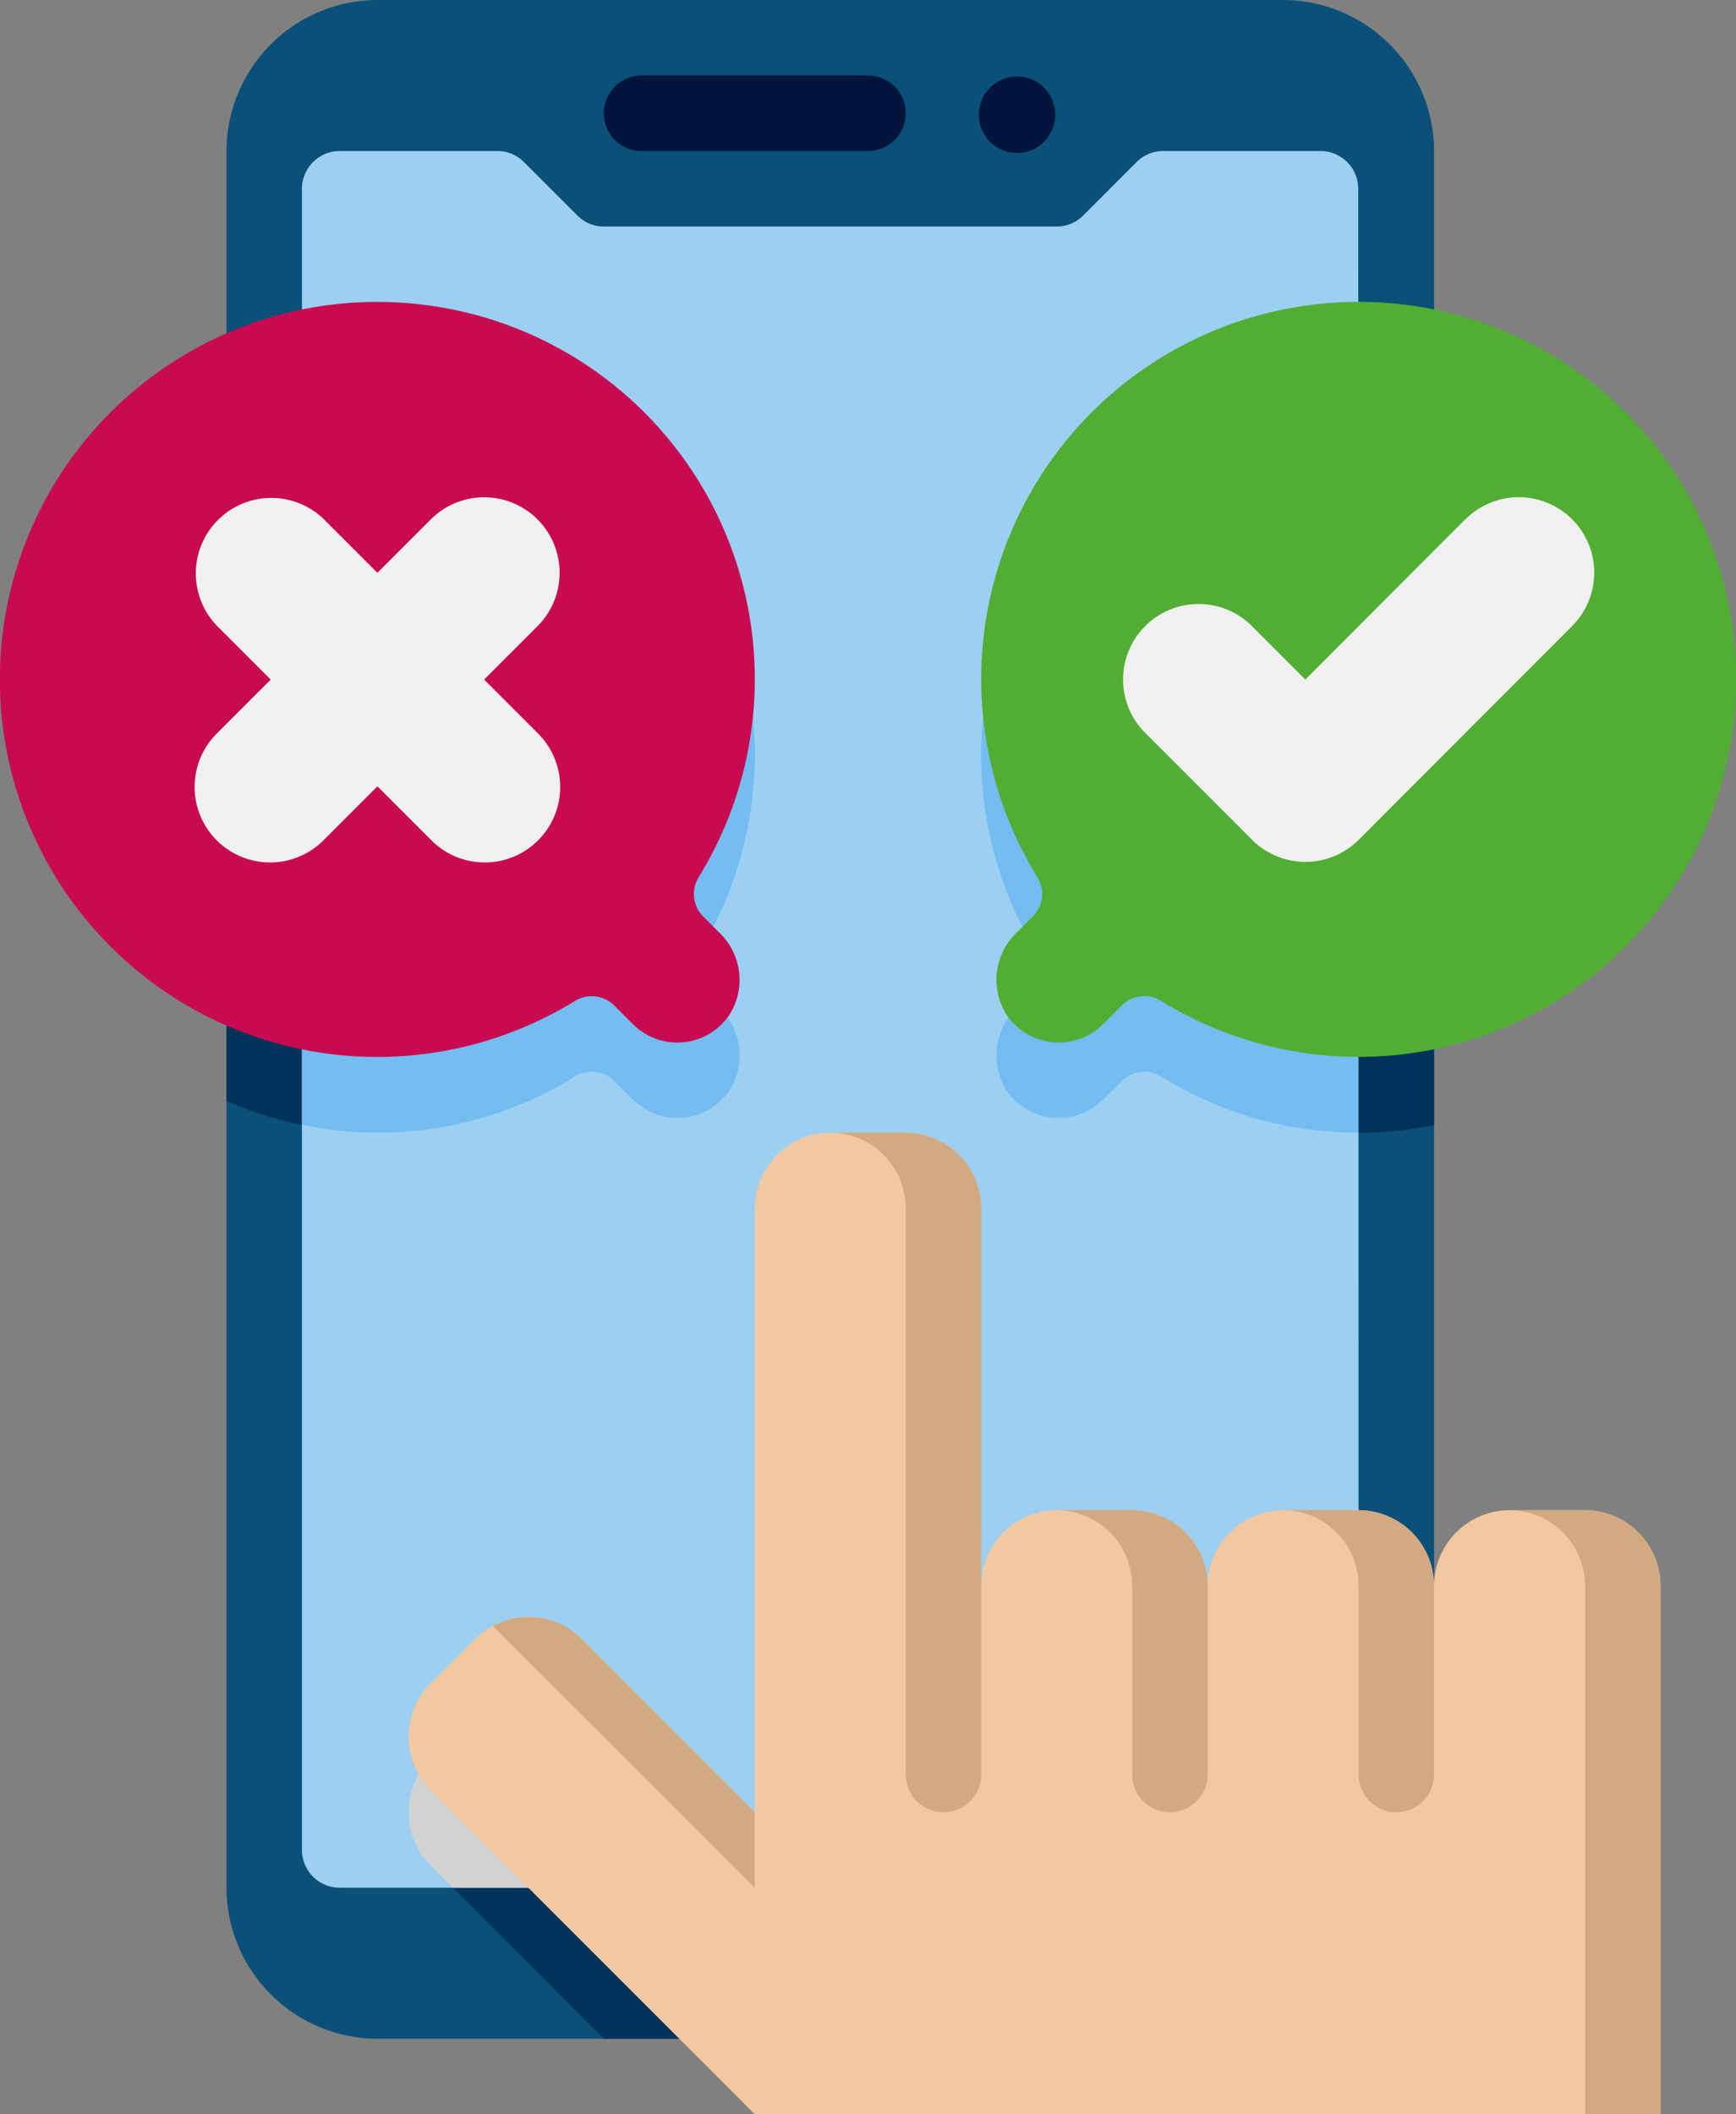 <svg xmlns="http://www.w3.org/2000/svg" width="227.02" height="276.363" viewBox="0 0 227.02 276.363">
  <rect x="0" y="0" width="227.02" height="276.363" fill="#808080" stroke="none"/>
  <g id="Grupo_10709" data-name="Grupo 10709" transform="translate(-63.994 -32)">
    <g id="Grupo_10687" data-name="Grupo 10687" transform="translate(93.608 32)">
      <path id="Trazado_10916" data-name="Trazado 10916" d="M269.922,51.74V278.753a19.8,19.8,0,0,1-19.74,19.74H131.74A19.8,19.8,0,0,1,112,278.753V51.74A19.8,19.8,0,0,1,131.74,32H250.182A19.8,19.8,0,0,1,269.922,51.74Z" transform="translate(-112 -32)" fill="#0a5078"/>
    </g>
    <g id="Grupo_10688" data-name="Grupo 10688" transform="translate(123.218 278.753)">
      <path id="Trazado_10917" data-name="Trazado 10917" d="M288.312,432a19.8,19.8,0,0,1-19.74,19.74H179.74L160,432Z" transform="translate(-160 -432)" fill="#00325a"/>
    </g>
    <g id="Grupo_10689" data-name="Grupo 10689" transform="translate(192.304 81.351)">
      <path id="Trazado_10918" data-name="Trazado 10918" d="M331.218,112.982v96.727a41.742,41.742,0,0,1-4.886.74,48.86,48.86,0,0,1-30.745-7.057,4.171,4.171,0,0,0-5.182.543l-2.468,2.418a8.218,8.218,0,0,1-12.535-1.036,8.58,8.58,0,0,1,1.234-10.906l2.122-2.122a4.171,4.171,0,0,0,.543-5.182,48.859,48.859,0,0,1-7.057-30.745,49.5,49.5,0,0,1,42.787-43.971,50.506,50.506,0,0,1,16.187.592Z" transform="translate(-271.992 -112)" fill="#00325a"/>
    </g>
    <g id="Grupo_10690" data-name="Grupo 10690" transform="translate(93.608 81.362)">
      <path id="Trazado_10919" data-name="Trazado 10919" d="M176.452,194.423a8.58,8.58,0,0,1,1.234,10.906,8.218,8.218,0,0,1-12.535,1.036l-2.468-2.418a4.171,4.171,0,0,0-5.182-.543,48.86,48.86,0,0,1-30.745,7.057,49.745,49.745,0,0,1-14.756-3.9V116.1a49.376,49.376,0,0,1,68.844,40.27,48.86,48.86,0,0,1-7.057,30.745,4.171,4.171,0,0,0,.543,5.182Z" transform="translate(-112 -112.019)" fill="#00325a"/>
    </g>
    <g id="Grupo_10691" data-name="Grupo 10691" transform="translate(103.478 51.74)">
      <path id="Trazado_10920" data-name="Trazado 10920" d="M266.182,241.662v44.416a4.95,4.95,0,0,1-4.935,4.935H132.935A4.95,4.95,0,0,1,128,286.078V68.935A4.95,4.95,0,0,1,132.935,64h20.629a4.878,4.878,0,0,1,3.455,1.431l7.008,7.008a4.886,4.886,0,0,0,3.455,1.431H226.7a4.869,4.869,0,0,0,3.455-1.431l7.008-7.008A4.878,4.878,0,0,1,240.618,64H261.2a4.937,4.937,0,0,1,4.935,4.935Z" transform="translate(-128 -64)" fill="#9ccff2"/>
    </g>
    <g id="Grupo_10692" data-name="Grupo 10692" transform="translate(117.42 253.232)">
      <path id="Trazado_10921" data-name="Trazado 10921" d="M173.227,393.5l22.652,22.652H156.4l-2.912-2.912a9.829,9.829,0,0,1,0-13.917l5.823-5.823A9.873,9.873,0,0,1,173.227,393.5Z" transform="translate(-150.6 -390.629)" fill="#d2d2d2"/>
    </g>
    <g id="Grupo_10693" data-name="Grupo 10693" transform="translate(117.423 180.052)">
      <path id="Trazado_10922" data-name="Trazado 10922" d="M314.323,331.221v69.091H195.881l-42.392-42.392a9.838,9.838,0,0,1,0-13.917l5.823-5.823a9.868,9.868,0,0,1,13.917,0l22.652,22.652V281.87a9.9,9.9,0,0,1,9.87-9.87h9.87a9.9,9.9,0,0,1,9.87,9.87v49.351a9.9,9.9,0,0,1,9.87-9.87h9.87a9.9,9.9,0,0,1,9.87,9.87,9.9,9.9,0,0,1,9.87-9.87h9.87a9.9,9.9,0,0,1,9.87,9.87,9.9,9.9,0,0,1,9.87-9.87h9.87A9.9,9.9,0,0,1,314.323,331.221Z" transform="translate(-150.606 -272)" fill="#f2c8a0"/>
    </g>
    <g id="Grupo_10694" data-name="Grupo 10694" transform="translate(103.478 81.358)">
      <path id="Trazado_10923" data-name="Trazado 10923" d="M182.582,194.42a8.58,8.58,0,0,1,1.234,10.906,8.218,8.218,0,0,1-12.535,1.036l-2.468-2.418a4.171,4.171,0,0,0-5.182-.543,48.86,48.86,0,0,1-30.745,7.057c-1.678-.2-3.257-.444-4.886-.79V113.041a49.274,49.274,0,0,1,51.917,74.075,4.171,4.171,0,0,0,.543,5.182Z" transform="translate(-128 -112.013)" fill="#74bcf2"/>
    </g>
    <g id="Grupo_10695" data-name="Grupo 10695" transform="translate(192.304 81.346)">
      <path id="Trazado_10924" data-name="Trazado 10924" d="M321.3,111.992v98.7a48.536,48.536,0,0,1-25.712-7.3,4.171,4.171,0,0,0-5.182.543l-2.468,2.418a8.218,8.218,0,0,1-12.535-1.036,8.58,8.58,0,0,1,1.234-10.906l2.122-2.122a4.171,4.171,0,0,0,.543-5.182,48.859,48.859,0,0,1-7.057-30.745,49.5,49.5,0,0,1,42.787-43.971,54.105,54.105,0,0,1,6.268-.395Z" transform="translate(-271.992 -111.992)" fill="#74bcf2"/>
    </g>
    <g id="Grupo_10696" data-name="Grupo 10696" transform="translate(128.45 243.359)">
      <path id="Trazado_10925" data-name="Trazado 10925" d="M202.729,400.149v9.87l-34.249-34.2a9.767,9.767,0,0,1,11.6,1.678Z" transform="translate(-168.48 -374.625)" fill="#d1aa81"/>
    </g>
    <g id="Grupo_10697" data-name="Grupo 10697" transform="translate(63.994 71.481)">
      <path id="Trazado_10926" data-name="Trazado 10926" d="M119.64,96.39A49.3,49.3,0,0,1,155.4,171.112a4.176,4.176,0,0,0,.518,5.177l2.152,2.152a8.532,8.532,0,0,1,1.209,10.887,8.232,8.232,0,0,1-12.53,1.056l-2.463-2.463a4.176,4.176,0,0,0-5.177-.518A49.346,49.346,0,1,1,119.64,96.39Z" transform="translate(-63.994 -96)" fill="#c80a50"/>
    </g>
    <g id="Grupo_10698" data-name="Grupo 10698" transform="translate(89.523 97.001)">
      <path id="Trazado_10927" data-name="Trazado 10927" d="M150.143,140.261a9.868,9.868,0,0,0-13.956,0l-6.983,6.983-6.978-6.978a9.869,9.869,0,0,0-13.956,13.956l6.978,6.978-6.978,6.978a9.869,9.869,0,1,0,13.956,13.956l6.978-6.978,6.978,6.978a9.869,9.869,0,1,0,13.956-13.956L143.16,161.2l6.978-6.978a9.869,9.869,0,0,0,0-13.961Z" transform="translate(-105.378 -137.37)" fill="#f0f0f0"/>
    </g>
    <g id="Grupo_10699" data-name="Grupo 10699" transform="translate(192.309 71.476)">
      <path id="Trazado_10928" data-name="Trazado 10928" d="M315.059,96.382A49.3,49.3,0,0,0,279.3,171.1a4.176,4.176,0,0,1-.518,5.177l-2.152,2.152a8.532,8.532,0,0,0-1.209,10.887,8.232,8.232,0,0,0,12.53,1.056l2.463-2.463a4.176,4.176,0,0,1,5.177-.518,49.346,49.346,0,1,0,19.469-91.012Z" transform="translate(-272 -95.992)" fill="#51ae32"/>
    </g>
    <g id="Grupo_10700" data-name="Grupo 10700" transform="translate(210.851 96.987)">
      <path id="Trazado_10929" data-name="Trazado 10929" d="M346.808,140.247l-20.9,20.939-6.988-6.988a9.874,9.874,0,0,0-13.961,0l0,0a9.874,9.874,0,0,0,0,13.961l13.966,13.966a9.875,9.875,0,0,0,13.966,0l27.9-27.932a9.873,9.873,0,0,0,0-13.956l0,0a9.87,9.87,0,0,0-13.961.015Z" transform="translate(-302.058 -137.347)" fill="#f0f0f0"/>
    </g>
    <g id="Grupo_10706" data-name="Grupo 10706" transform="translate(172.569 180.052)">
      <g id="Grupo_10705" data-name="Grupo 10705">
        <g id="Grupo_10701" data-name="Grupo 10701">
          <path id="Trazado_10930" data-name="Trazado 10930" d="M259.74,281.87V355.9a4.935,4.935,0,0,1-9.87,0V281.87A9.9,9.9,0,0,0,240,272h9.87A9.9,9.9,0,0,1,259.74,281.87Z" transform="translate(-240 -272)" fill="#d1aa81"/>
        </g>
        <g id="Grupo_10702" data-name="Grupo 10702" transform="translate(29.61 49.351)">
          <path id="Trazado_10931" data-name="Trazado 10931" d="M307.74,361.87v24.675a4.935,4.935,0,0,1-9.87,0V361.87A9.9,9.9,0,0,0,288,352h9.87A9.9,9.9,0,0,1,307.74,361.87Z" transform="translate(-288 -352)" fill="#d1aa81"/>
        </g>
        <g id="Grupo_10703" data-name="Grupo 10703" transform="translate(59.221 49.351)">
          <path id="Trazado_10932" data-name="Trazado 10932" d="M355.74,361.87v24.675a4.935,4.935,0,0,1-9.87,0V361.87A9.9,9.9,0,0,0,336,352h9.87A9.9,9.9,0,0,1,355.74,361.87Z" transform="translate(-336 -352)" fill="#d1aa81"/>
        </g>
        <g id="Grupo_10704" data-name="Grupo 10704" transform="translate(88.831 49.351)">
          <path id="Trazado_10933" data-name="Trazado 10933" d="M403.74,361.87v69.091h-9.87V361.87A9.9,9.9,0,0,0,384,352h9.87A9.9,9.9,0,0,1,403.74,361.87Z" transform="translate(-384 -352)" fill="#d1aa81"/>
        </g>
      </g>
    </g>
    <g id="Grupo_10707" data-name="Grupo 10707" transform="translate(192.309 41.87)">
      <circle id="Elipse_124" data-name="Elipse 124" cx="5" cy="5" r="5" transform="translate(-0.315 0.13)" fill="#00143c"/>
    </g>
    <g id="Grupo_10708" data-name="Grupo 10708" transform="translate(142.959 41.87)">
      <path id="Trazado_10934" data-name="Trazado 10934" d="M226.545,57.87h-29.61a4.935,4.935,0,0,1,0-9.87h29.61a4.935,4.935,0,0,1,0,9.87Z" transform="translate(-192 -48)" fill="#00143c"/>
    </g>
  </g>
</svg>
